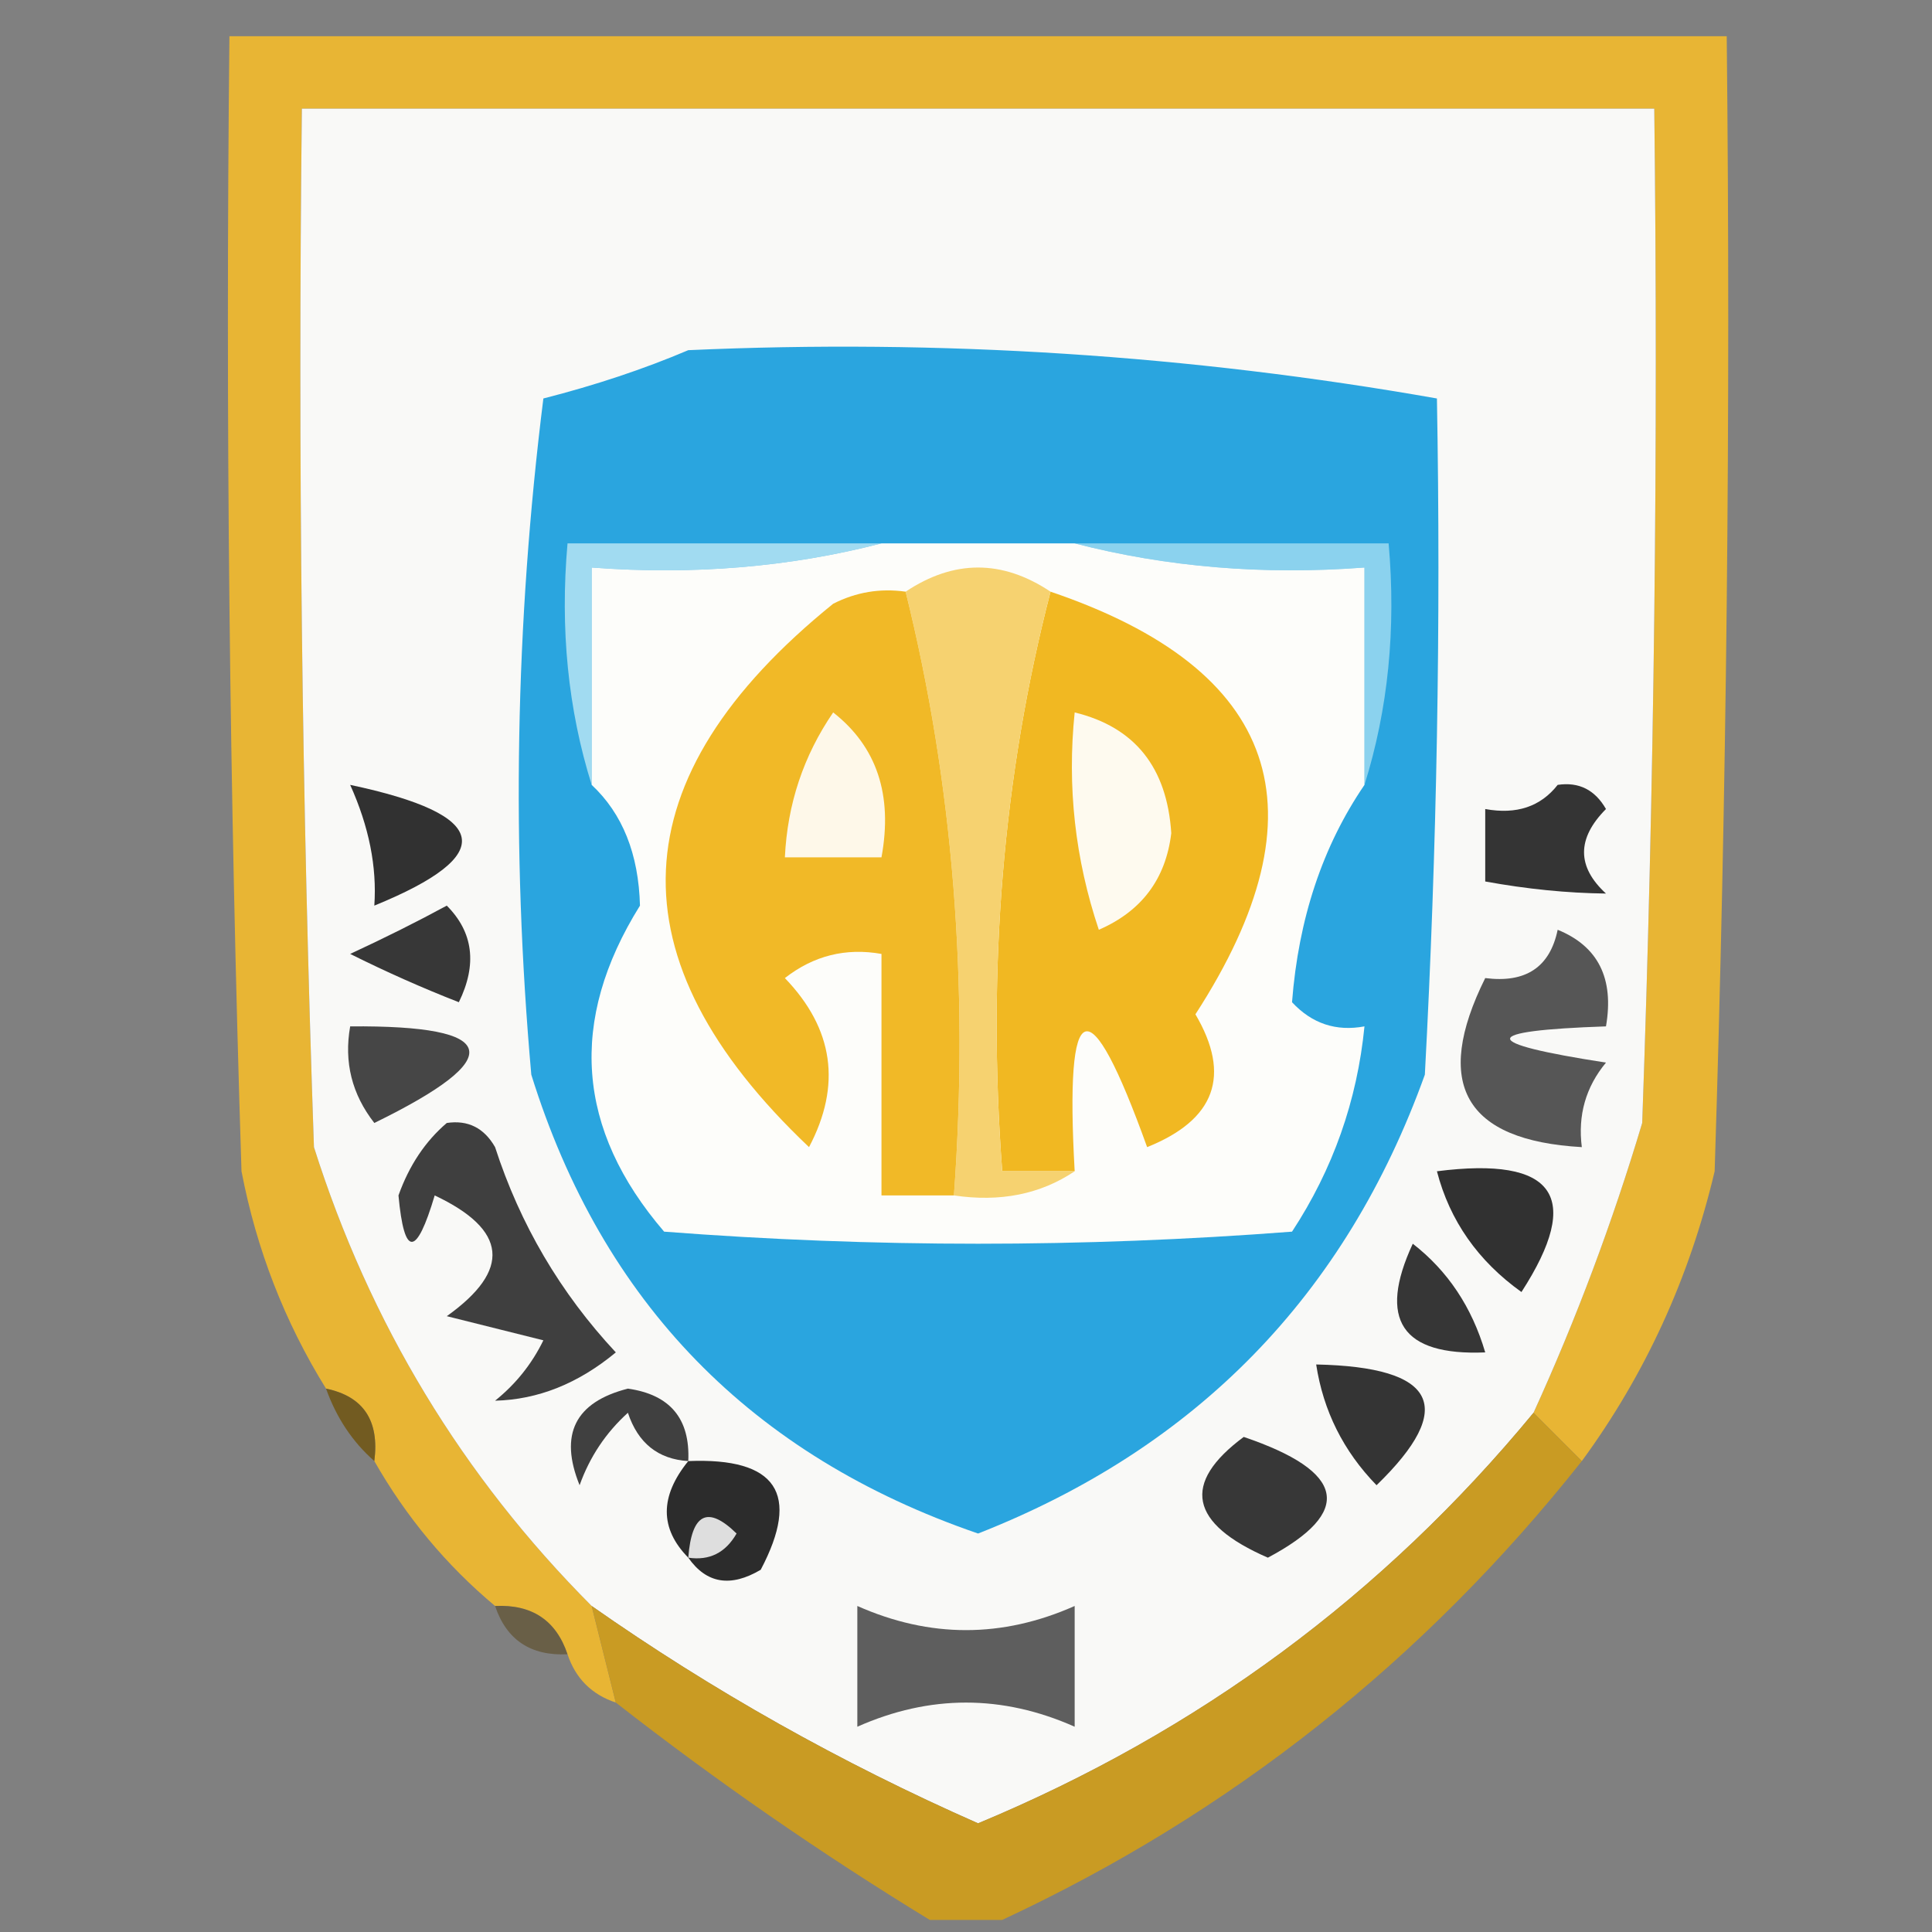 <?xml version="1.0" encoding="UTF-8"?>
<!DOCTYPE svg PUBLIC "-//W3C//DTD SVG 1.1//EN" "http://www.w3.org/Graphics/SVG/1.1/DTD/svg11.dtd">
<svg xmlns="http://www.w3.org/2000/svg" version="1.1" width="80px" height="80px" style="shape-rendering:geometricPrecision; text-rendering:geometricPrecision; image-rendering:optimizeQuality; fill-rule:evenodd; clip-rule:evenodd" xmlns:xlink="http://www.w3.org/1999/xlink">
<rect width="100%" height="100%" fill="#808080" stroke="none"/>
<g><path style="opacity:0.999" fill="#e8b534" d="M 65.5,60.5 C 64.833,59.833 64.167,59.167 63.5,58.5C 65.264,54.631 66.764,50.631 68,46.5C 68.5,32.504 68.667,18.504 68.5,4.5C 49.833,4.5 31.167,4.5 12.5,4.5C 12.333,18.837 12.5,33.17 13,47.5C 15.311,54.794 19.144,61.127 24.5,66.5C 24.833,67.833 25.167,69.167 25.5,70.5C 24.5,70.167 23.833,69.5 23.5,68.5C 23.027,67.094 22.027,66.427 20.5,66.5C 18.486,64.817 16.82,62.817 15.5,60.5C 15.715,58.821 15.048,57.821 13.5,57.5C 11.788,54.739 10.622,51.739 10,48.5C 9.5,32.837 9.333,17.17 9.5,1.5C 30.167,1.5 50.833,1.5 71.5,1.5C 71.667,17.17 71.5,32.837 71,48.5C 69.957,52.916 68.124,56.916 65.5,60.5 Z"/></g>
<g><path style="opacity:1" fill="#f9f9f7" d="M 63.5,58.5 C 57.282,66.041 49.616,71.707 40.5,75.5C 34.825,72.999 29.492,69.999 24.5,66.5C 19.144,61.127 15.311,54.794 13,47.5C 12.5,33.17 12.333,18.837 12.5,4.5C 31.167,4.5 49.833,4.5 68.5,4.5C 68.667,18.504 68.5,32.504 68,46.5C 66.764,50.631 65.264,54.631 63.5,58.5 Z"/></g>
<g><path style="opacity:1" fill="#2aa5df" d="M 28.5,14.5 C 38.94,14.031 49.273,14.698 59.5,16.5C 59.666,25.839 59.5,35.173 59,44.5C 55.725,53.609 49.558,59.942 40.5,63.5C 31.106,60.273 24.939,53.94 22,44.5C 21.168,35.149 21.335,25.816 22.5,16.5C 24.657,15.95 26.657,15.283 28.5,14.5 Z"/></g>
<g><path style="opacity:1" fill="#a1dbf1" d="M 36.5,22.5 C 32.702,23.483 28.702,23.817 24.5,23.5C 24.5,26.5 24.5,29.5 24.5,32.5C 23.521,29.375 23.187,26.042 23.5,22.5C 27.833,22.5 32.167,22.5 36.5,22.5 Z"/></g>
<g><path style="opacity:1" fill="#8bd2ee" d="M 44.5,22.5 C 48.833,22.5 53.167,22.5 57.5,22.5C 57.813,26.042 57.479,29.375 56.5,32.5C 56.5,29.5 56.5,26.5 56.5,23.5C 52.298,23.817 48.298,23.483 44.5,22.5 Z"/></g>
<g><path style="opacity:1" fill="#313131" d="M 14.5,32.5 C 20.318,33.731 20.651,35.397 15.5,37.5C 15.611,35.891 15.278,34.225 14.5,32.5 Z"/></g>
<g><path style="opacity:1" fill="#fdfdfa" d="M 36.5,22.5 C 39.167,22.5 41.833,22.5 44.5,22.5C 48.298,23.483 52.298,23.817 56.5,23.5C 56.5,26.5 56.5,29.5 56.5,32.5C 54.767,35.039 53.767,38.039 53.5,41.5C 54.325,42.386 55.325,42.719 56.5,42.5C 56.196,45.579 55.196,48.413 53.5,51C 44.833,51.667 36.167,51.667 27.5,51C 23.86,46.763 23.527,42.263 26.5,37.5C 26.444,35.36 25.777,33.694 24.5,32.5C 24.5,29.5 24.5,26.5 24.5,23.5C 28.702,23.817 32.702,23.483 36.5,22.5 Z"/></g>
<g><path style="opacity:1" fill="#f1b822" d="M 43.5,24.5 C 52.971,27.713 54.971,33.546 49.5,42C 50.99,44.533 50.323,46.367 47.5,47.5C 45.085,40.787 44.085,41.12 44.5,48.5C 43.5,48.5 42.5,48.5 41.5,48.5C 40.867,40.097 41.533,32.097 43.5,24.5 Z"/></g>
<g><path style="opacity:1" fill="#fefaef" d="M 44.5,29.5 C 46.99,30.108 48.324,31.775 48.5,34.5C 48.272,36.397 47.272,37.73 45.5,38.5C 44.516,35.572 44.183,32.572 44.5,29.5 Z"/></g>
<g><path style="opacity:1" fill="#f6d270" d="M 37.5,24.5 C 39.5,23.167 41.5,23.167 43.5,24.5C 41.533,32.097 40.867,40.097 41.5,48.5C 42.5,48.5 43.5,48.5 44.5,48.5C 43.081,49.451 41.415,49.785 39.5,49.5C 40.135,40.766 39.468,32.433 37.5,24.5 Z"/></g>
<g><path style="opacity:1" fill="#f1b927" d="M 37.5,24.5 C 39.468,32.433 40.135,40.766 39.5,49.5C 38.5,49.5 37.5,49.5 36.5,49.5C 36.5,46.167 36.5,42.833 36.5,39.5C 35.022,39.238 33.689,39.571 32.5,40.5C 34.52,42.599 34.853,44.933 33.5,47.5C 25.266,39.7 25.599,32.2 34.5,25C 35.448,24.517 36.448,24.351 37.5,24.5 Z"/></g>
<g><path style="opacity:1" fill="#fef8e9" d="M 34.5,29.5 C 36.308,30.918 36.975,32.918 36.5,35.5C 35.167,35.5 33.833,35.5 32.5,35.5C 32.604,33.297 33.27,31.297 34.5,29.5 Z"/></g>
<g><path style="opacity:1" fill="#343434" d="M 64.5,32.5 C 65.376,32.369 66.043,32.703 66.5,33.5C 65.289,34.72 65.289,35.887 66.5,37C 64.892,36.981 63.226,36.815 61.5,36.5C 61.5,35.5 61.5,34.5 61.5,33.5C 62.791,33.737 63.791,33.404 64.5,32.5 Z"/></g>
<g><path style="opacity:1" fill="#373737" d="M 18.5,37.5 C 19.598,38.601 19.765,39.934 19,41.5C 17.491,40.91 15.991,40.244 14.5,39.5C 15.949,38.828 17.282,38.161 18.5,37.5 Z"/></g>
<g><path style="opacity:1" fill="#565656" d="M 64.5,38.5 C 66.177,39.183 66.843,40.517 66.5,42.5C 61.206,42.682 61.206,43.182 66.5,44C 65.663,45.011 65.33,46.178 65.5,47.5C 60.652,47.225 59.319,44.892 61.5,40.5C 63.179,40.715 64.179,40.048 64.5,38.5 Z"/></g>
<g><path style="opacity:1" fill="#464646" d="M 14.5,42.5 C 20.724,42.449 21.058,43.783 15.5,46.5C 14.571,45.311 14.238,43.978 14.5,42.5 Z"/></g>
<g><path style="opacity:1" fill="#3f3f3f" d="M 18.5,46.5 C 19.376,46.369 20.043,46.703 20.5,47.5C 21.537,50.703 23.203,53.537 25.5,56C 23.945,57.289 22.279,57.956 20.5,58C 21.357,57.311 22.023,56.478 22.5,55.5C 21.167,55.167 19.833,54.833 18.5,54.5C 21.18,52.589 21.013,50.922 18,49.5C 17.237,52.063 16.737,52.063 16.5,49.5C 16.942,48.261 17.609,47.261 18.5,46.5 Z"/></g>
<g><path style="opacity:1" fill="#313131" d="M 59.5,48.5 C 64.392,47.876 65.558,49.542 63,53.5C 61.198,52.211 60.031,50.544 59.5,48.5 Z"/></g>
<g><path style="opacity:1" fill="#363636" d="M 58.5,51.5 C 59.947,52.622 60.947,54.122 61.5,56C 58.041,56.145 57.041,54.645 58.5,51.5 Z"/></g>
<g><path style="opacity:1" fill="#343434" d="M 54.5,56.5 C 59.498,56.604 60.331,58.271 57,61.5C 55.628,60.09 54.795,58.423 54.5,56.5 Z"/></g>
<g><path style="opacity:0.851" fill="#705511" d="M 13.5,57.5 C 15.048,57.821 15.715,58.821 15.5,60.5C 14.599,59.709 13.932,58.709 13.5,57.5 Z"/></g>
<g><path style="opacity:0.996" fill="#c99b23" d="M 63.5,58.5 C 64.167,59.167 64.833,59.833 65.5,60.5C 58.955,68.76 50.955,75.094 41.5,79.5C 40.5,79.5 39.5,79.5 38.5,79.5C 33.992,76.747 29.659,73.747 25.5,70.5C 25.167,69.167 24.833,67.833 24.5,66.5C 29.492,69.999 34.825,72.999 40.5,75.5C 49.616,71.707 57.282,66.041 63.5,58.5 Z"/></g>
<g><path style="opacity:1" fill="#404040" d="M 28.5,60.5 C 27.25,60.423 26.417,59.756 26,58.5C 25.085,59.328 24.419,60.328 24,61.5C 23.146,59.393 23.812,58.059 26,57.5C 27.749,57.748 28.582,58.748 28.5,60.5 Z"/></g>
<g><path style="opacity:1" fill="#373737" d="M 51.5,59.5 C 55.728,60.936 56.061,62.603 52.5,64.5C 49.25,63.086 48.916,61.419 51.5,59.5 Z"/></g>
<g><path style="opacity:1" fill="#2c2c2c" d="M 28.5,60.5 C 32.161,60.35 33.161,61.85 31.5,65C 30.251,65.74 29.251,65.573 28.5,64.5C 27.314,63.295 27.314,61.961 28.5,60.5 Z"/></g>
<g><path style="opacity:1" fill="#dedede" d="M 28.5,64.5 C 28.64,62.663 29.306,62.33 30.5,63.5C 30.043,64.297 29.376,64.631 28.5,64.5 Z"/></g>
<g><path style="opacity:0.49" fill="#533f0e" d="M 20.5,66.5 C 22.027,66.427 23.027,67.094 23.5,68.5C 21.973,68.573 20.973,67.906 20.5,66.5 Z"/></g>
<g><path style="opacity:1" fill="#5e5e5e" d="M 35.5,66.5 C 38.5,67.833 41.5,67.833 44.5,66.5C 44.5,68.167 44.5,69.833 44.5,71.5C 41.5,70.167 38.5,70.167 35.5,71.5C 35.5,69.833 35.5,68.167 35.5,66.5 Z"/></g>
</svg>
